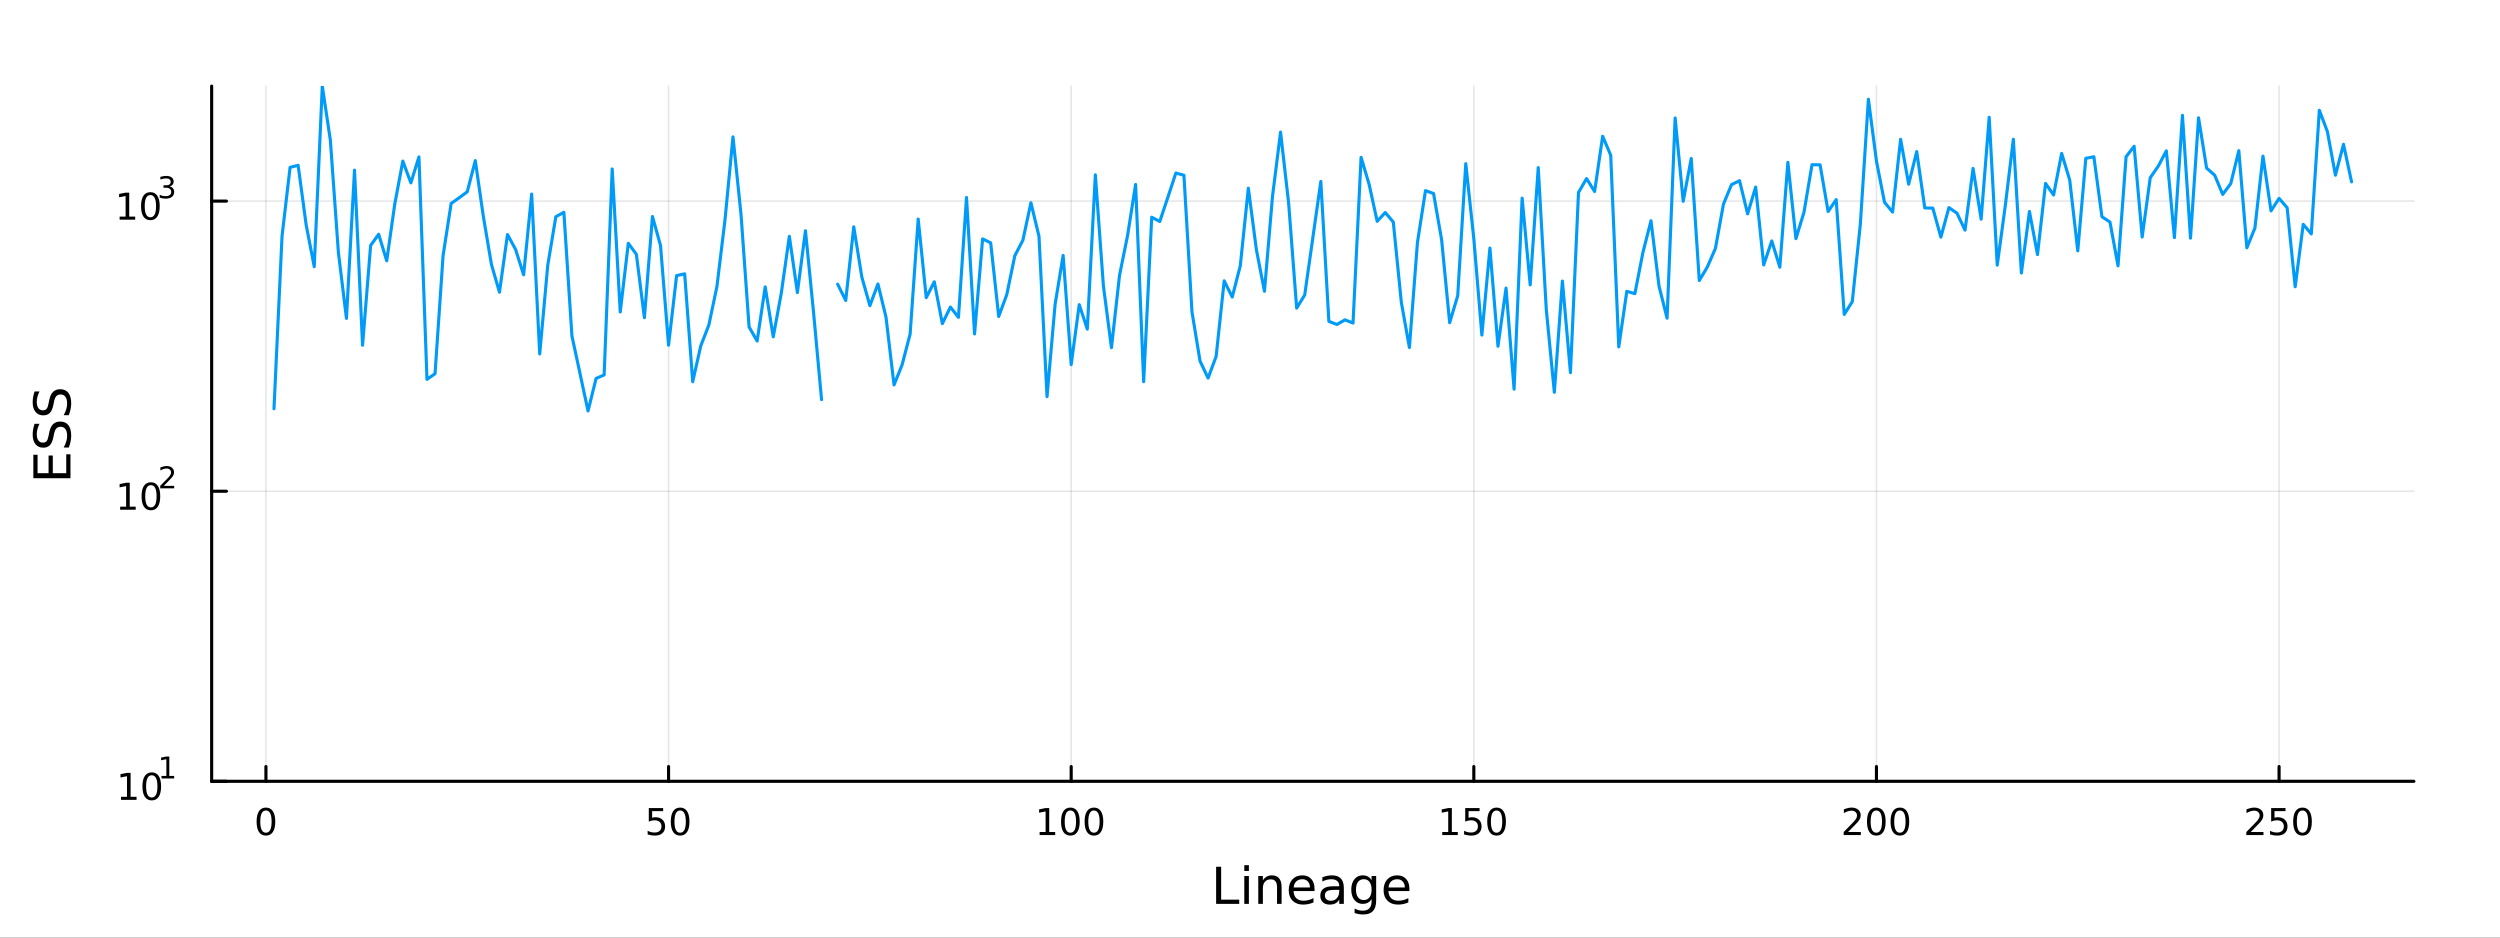 <?xml version="1.0" encoding="utf-8"?>
<svg xmlns="http://www.w3.org/2000/svg" xmlns:xlink="http://www.w3.org/1999/xlink" width="800" height="300" viewBox="0 0 3200 1200">
<rect x="0" y="0" width="3200" height="1200" fill="#333333" stroke="none"/>
<defs>
  <clipPath id="clip130">
    <rect x="0" y="0" width="3200" height="1200"/>
  </clipPath>
</defs>
<path clip-path="url(#clip130)" d="
M0 1200 L3200 1200 L3200 0 L0 0  Z
  " fill="#ffffff" fill-rule="evenodd" fill-opacity="1"/>
<defs>
  <clipPath id="clip131">
    <rect x="640" y="0" width="2241" height="1200"/>
  </clipPath>
</defs>
<path clip-path="url(#clip130)" d="
M270.918 1000.1 L3089.76 1000.1 L3089.76 110.236 L270.918 110.236  Z
  " fill="#ffffff" fill-rule="evenodd" fill-opacity="1"/>
<defs>
  <clipPath id="clip132">
    <rect x="270" y="110" width="2820" height="891"/>
  </clipPath>
</defs>
<polyline clip-path="url(#clip132)" style="stroke:#000000; stroke-linecap:round; stroke-linejoin:round; stroke-width:2; stroke-opacity:0.1; fill:none" points="
  340.389,1000.1 340.389,110.236 
  "/>
<polyline clip-path="url(#clip132)" style="stroke:#000000; stroke-linecap:round; stroke-linejoin:round; stroke-width:2; stroke-opacity:0.1; fill:none" points="
  855.755,1000.1 855.755,110.236 
  "/>
<polyline clip-path="url(#clip132)" style="stroke:#000000; stroke-linecap:round; stroke-linejoin:round; stroke-width:2; stroke-opacity:0.1; fill:none" points="
  1371.12,1000.1 1371.12,110.236 
  "/>
<polyline clip-path="url(#clip132)" style="stroke:#000000; stroke-linecap:round; stroke-linejoin:round; stroke-width:2; stroke-opacity:0.1; fill:none" points="
  1886.49,1000.1 1886.49,110.236 
  "/>
<polyline clip-path="url(#clip132)" style="stroke:#000000; stroke-linecap:round; stroke-linejoin:round; stroke-width:2; stroke-opacity:0.1; fill:none" points="
  2401.85,1000.1 2401.85,110.236 
  "/>
<polyline clip-path="url(#clip132)" style="stroke:#000000; stroke-linecap:round; stroke-linejoin:round; stroke-width:2; stroke-opacity:0.1; fill:none" points="
  2917.22,1000.1 2917.22,110.236 
  "/>
<polyline clip-path="url(#clip130)" style="stroke:#000000; stroke-linecap:round; stroke-linejoin:round; stroke-width:4; stroke-opacity:1; fill:none" points="
  270.918,1000.1 3089.76,1000.1 
  "/>
<polyline clip-path="url(#clip130)" style="stroke:#000000; stroke-linecap:round; stroke-linejoin:round; stroke-width:4; stroke-opacity:1; fill:none" points="
  340.389,1000.1 340.389,981.2 
  "/>
<polyline clip-path="url(#clip130)" style="stroke:#000000; stroke-linecap:round; stroke-linejoin:round; stroke-width:4; stroke-opacity:1; fill:none" points="
  855.755,1000.1 855.755,981.2 
  "/>
<polyline clip-path="url(#clip130)" style="stroke:#000000; stroke-linecap:round; stroke-linejoin:round; stroke-width:4; stroke-opacity:1; fill:none" points="
  1371.12,1000.1 1371.12,981.2 
  "/>
<polyline clip-path="url(#clip130)" style="stroke:#000000; stroke-linecap:round; stroke-linejoin:round; stroke-width:4; stroke-opacity:1; fill:none" points="
  1886.49,1000.1 1886.49,981.2 
  "/>
<polyline clip-path="url(#clip130)" style="stroke:#000000; stroke-linecap:round; stroke-linejoin:round; stroke-width:4; stroke-opacity:1; fill:none" points="
  2401.85,1000.1 2401.85,981.2 
  "/>
<polyline clip-path="url(#clip130)" style="stroke:#000000; stroke-linecap:round; stroke-linejoin:round; stroke-width:4; stroke-opacity:1; fill:none" points="
  2917.22,1000.1 2917.22,981.2 
  "/>
<path clip-path="url(#clip130)" d="M340.389 1037.42 Q336.778 1037.42 334.949 1040.98 Q333.144 1044.52 333.144 1051.65 Q333.144 1058.76 334.949 1062.32 Q336.778 1065.87 340.389 1065.87 Q344.023 1065.87 345.829 1062.32 Q347.657 1058.76 347.657 1051.65 Q347.657 1044.52 345.829 1040.98 Q344.023 1037.42 340.389 1037.42 M340.389 1033.71 Q346.199 1033.71 349.255 1038.32 Q352.333 1042.9 352.333 1051.65 Q352.333 1060.38 349.255 1064.99 Q346.199 1069.57 340.389 1069.57 Q334.579 1069.57 331.5 1064.99 Q328.445 1060.38 328.445 1051.65 Q328.445 1042.9 331.5 1038.32 Q334.579 1033.71 340.389 1033.71 Z" fill="#000000" fill-rule="evenodd" fill-opacity="1" /><path clip-path="url(#clip130)" d="M830.454 1034.34 L848.811 1034.34 L848.811 1038.27 L834.737 1038.27 L834.737 1046.75 Q835.755 1046.4 836.774 1046.24 Q837.792 1046.05 838.811 1046.05 Q844.598 1046.05 847.977 1049.22 Q851.357 1052.39 851.357 1057.81 Q851.357 1063.39 847.885 1066.49 Q844.412 1069.57 838.093 1069.57 Q835.917 1069.57 833.649 1069.2 Q831.403 1068.83 828.996 1068.09 L828.996 1063.39 Q831.079 1064.52 833.301 1065.08 Q835.524 1065.63 838 1065.63 Q842.005 1065.63 844.343 1063.53 Q846.681 1061.42 846.681 1057.81 Q846.681 1054.2 844.343 1052.09 Q842.005 1049.99 838 1049.99 Q836.126 1049.99 834.251 1050.4 Q832.399 1050.82 830.454 1051.7 L830.454 1034.34 Z" fill="#000000" fill-rule="evenodd" fill-opacity="1" /><path clip-path="url(#clip130)" d="M870.57 1037.42 Q866.959 1037.42 865.13 1040.98 Q863.324 1044.52 863.324 1051.65 Q863.324 1058.76 865.13 1062.32 Q866.959 1065.87 870.57 1065.87 Q874.204 1065.87 876.01 1062.32 Q877.838 1058.76 877.838 1051.65 Q877.838 1044.52 876.01 1040.98 Q874.204 1037.42 870.57 1037.42 M870.57 1033.71 Q876.38 1033.71 879.435 1038.32 Q882.514 1042.9 882.514 1051.65 Q882.514 1060.38 879.435 1064.99 Q876.38 1069.57 870.57 1069.57 Q864.76 1069.57 861.681 1064.99 Q858.625 1060.38 858.625 1051.65 Q858.625 1042.9 861.681 1038.32 Q864.76 1033.71 870.57 1033.71 Z" fill="#000000" fill-rule="evenodd" fill-opacity="1" /><path clip-path="url(#clip130)" d="M1330.73 1064.96 L1338.37 1064.96 L1338.37 1038.6 L1330.06 1040.26 L1330.06 1036 L1338.32 1034.34 L1343 1034.34 L1343 1064.96 L1350.64 1064.96 L1350.64 1068.9 L1330.73 1068.9 L1330.73 1064.96 Z" fill="#000000" fill-rule="evenodd" fill-opacity="1" /><path clip-path="url(#clip130)" d="M1370.08 1037.42 Q1366.47 1037.42 1364.64 1040.98 Q1362.83 1044.52 1362.83 1051.65 Q1362.83 1058.76 1364.64 1062.32 Q1366.47 1065.87 1370.08 1065.87 Q1373.71 1065.87 1375.52 1062.32 Q1377.35 1058.76 1377.35 1051.65 Q1377.35 1044.52 1375.52 1040.98 Q1373.71 1037.42 1370.08 1037.42 M1370.08 1033.71 Q1375.89 1033.71 1378.95 1038.32 Q1382.02 1042.9 1382.02 1051.65 Q1382.02 1060.38 1378.95 1064.99 Q1375.89 1069.57 1370.08 1069.57 Q1364.27 1069.57 1361.19 1064.99 Q1358.14 1060.38 1358.14 1051.65 Q1358.14 1042.9 1361.19 1038.32 Q1364.27 1033.71 1370.08 1033.71 Z" fill="#000000" fill-rule="evenodd" fill-opacity="1" /><path clip-path="url(#clip130)" d="M1400.24 1037.42 Q1396.63 1037.42 1394.8 1040.98 Q1393 1044.52 1393 1051.65 Q1393 1058.76 1394.8 1062.32 Q1396.63 1065.87 1400.24 1065.87 Q1403.88 1065.87 1405.68 1062.32 Q1407.51 1058.76 1407.51 1051.65 Q1407.51 1044.52 1405.68 1040.98 Q1403.88 1037.42 1400.24 1037.42 M1400.24 1033.71 Q1406.05 1033.71 1409.11 1038.32 Q1412.19 1042.9 1412.19 1051.65 Q1412.19 1060.38 1409.11 1064.99 Q1406.05 1069.57 1400.24 1069.57 Q1394.43 1069.57 1391.35 1064.99 Q1388.3 1060.38 1388.3 1051.65 Q1388.3 1042.9 1391.35 1038.32 Q1394.43 1033.71 1400.24 1033.71 Z" fill="#000000" fill-rule="evenodd" fill-opacity="1" /><path clip-path="url(#clip130)" d="M1846.09 1064.96 L1853.73 1064.96 L1853.73 1038.6 L1845.42 1040.26 L1845.42 1036 L1853.69 1034.34 L1858.36 1034.34 L1858.36 1064.96 L1866 1064.96 L1866 1068.9 L1846.09 1068.9 L1846.09 1064.96 Z" fill="#000000" fill-rule="evenodd" fill-opacity="1" /><path clip-path="url(#clip130)" d="M1875.49 1034.34 L1893.85 1034.34 L1893.85 1038.27 L1879.77 1038.27 L1879.77 1046.75 Q1880.79 1046.4 1881.81 1046.24 Q1882.83 1046.05 1883.85 1046.05 Q1889.64 1046.05 1893.01 1049.22 Q1896.39 1052.39 1896.39 1057.81 Q1896.39 1063.39 1892.92 1066.49 Q1889.45 1069.57 1883.13 1069.57 Q1880.95 1069.57 1878.69 1069.2 Q1876.44 1068.83 1874.03 1068.09 L1874.03 1063.39 Q1876.12 1064.52 1878.34 1065.08 Q1880.56 1065.63 1883.04 1065.63 Q1887.04 1065.63 1889.38 1063.53 Q1891.72 1061.42 1891.72 1057.81 Q1891.72 1054.2 1889.38 1052.09 Q1887.04 1049.99 1883.04 1049.99 Q1881.16 1049.99 1879.29 1050.4 Q1877.44 1050.82 1875.49 1051.7 L1875.49 1034.34 Z" fill="#000000" fill-rule="evenodd" fill-opacity="1" /><path clip-path="url(#clip130)" d="M1915.61 1037.42 Q1912 1037.42 1910.17 1040.98 Q1908.36 1044.52 1908.36 1051.65 Q1908.36 1058.76 1910.17 1062.32 Q1912 1065.87 1915.61 1065.87 Q1919.24 1065.87 1921.05 1062.32 Q1922.88 1058.76 1922.88 1051.65 Q1922.88 1044.52 1921.05 1040.98 Q1919.24 1037.42 1915.61 1037.42 M1915.61 1033.71 Q1921.42 1033.71 1924.47 1038.32 Q1927.55 1042.9 1927.55 1051.65 Q1927.55 1060.38 1924.47 1064.99 Q1921.42 1069.57 1915.61 1069.57 Q1909.8 1069.57 1906.72 1064.99 Q1903.66 1060.38 1903.66 1051.65 Q1903.66 1042.9 1906.72 1038.32 Q1909.8 1033.71 1915.61 1033.71 Z" fill="#000000" fill-rule="evenodd" fill-opacity="1" /><path clip-path="url(#clip130)" d="M2365.55 1064.96 L2381.86 1064.96 L2381.86 1068.9 L2359.92 1068.9 L2359.92 1064.96 Q2362.58 1062.21 2367.17 1057.58 Q2371.77 1052.93 2372.95 1051.58 Q2375.2 1049.06 2376.08 1047.32 Q2376.98 1045.56 2376.98 1043.87 Q2376.98 1041.12 2375.04 1039.38 Q2373.11 1037.65 2370.01 1037.65 Q2367.81 1037.65 2365.36 1038.41 Q2362.93 1039.18 2360.15 1040.73 L2360.15 1036 Q2362.98 1034.87 2365.43 1034.29 Q2367.88 1033.71 2369.92 1033.71 Q2375.29 1033.71 2378.49 1036.4 Q2381.68 1039.08 2381.68 1043.57 Q2381.68 1045.7 2380.87 1047.62 Q2380.08 1049.52 2377.98 1052.12 Q2377.4 1052.79 2374.3 1056 Q2371.19 1059.2 2365.55 1064.96 Z" fill="#000000" fill-rule="evenodd" fill-opacity="1" /><path clip-path="url(#clip130)" d="M2401.68 1037.42 Q2398.07 1037.42 2396.24 1040.98 Q2394.43 1044.52 2394.43 1051.65 Q2394.43 1058.76 2396.24 1062.32 Q2398.07 1065.87 2401.68 1065.87 Q2405.31 1065.87 2407.12 1062.32 Q2408.95 1058.76 2408.95 1051.65 Q2408.95 1044.52 2407.12 1040.98 Q2405.31 1037.42 2401.68 1037.42 M2401.68 1033.71 Q2407.49 1033.71 2410.55 1038.32 Q2413.62 1042.9 2413.62 1051.65 Q2413.62 1060.38 2410.55 1064.99 Q2407.49 1069.57 2401.68 1069.57 Q2395.87 1069.57 2392.79 1064.99 Q2389.74 1060.38 2389.74 1051.65 Q2389.74 1042.9 2392.79 1038.32 Q2395.87 1033.71 2401.68 1033.71 Z" fill="#000000" fill-rule="evenodd" fill-opacity="1" /><path clip-path="url(#clip130)" d="M2431.84 1037.42 Q2428.23 1037.42 2426.4 1040.98 Q2424.6 1044.52 2424.6 1051.65 Q2424.6 1058.76 2426.4 1062.32 Q2428.23 1065.87 2431.84 1065.87 Q2435.48 1065.87 2437.28 1062.32 Q2439.11 1058.76 2439.11 1051.65 Q2439.11 1044.52 2437.28 1040.98 Q2435.48 1037.42 2431.84 1037.42 M2431.84 1033.71 Q2437.65 1033.71 2440.71 1038.32 Q2443.79 1042.9 2443.79 1051.65 Q2443.79 1060.38 2440.71 1064.99 Q2437.65 1069.57 2431.84 1069.57 Q2426.03 1069.57 2422.95 1064.99 Q2419.9 1060.38 2419.9 1051.65 Q2419.9 1042.9 2422.95 1038.32 Q2426.03 1033.71 2431.84 1033.71 Z" fill="#000000" fill-rule="evenodd" fill-opacity="1" /><path clip-path="url(#clip130)" d="M2880.91 1064.96 L2897.23 1064.96 L2897.23 1068.9 L2875.29 1068.9 L2875.29 1064.96 Q2877.95 1062.21 2882.53 1057.58 Q2887.14 1052.93 2888.32 1051.58 Q2890.56 1049.06 2891.44 1047.32 Q2892.35 1045.56 2892.35 1043.87 Q2892.35 1041.12 2890.4 1039.38 Q2888.48 1037.65 2885.38 1037.65 Q2883.18 1037.65 2880.73 1038.41 Q2878.3 1039.18 2875.52 1040.73 L2875.52 1036 Q2878.34 1034.87 2880.8 1034.29 Q2883.25 1033.71 2885.29 1033.71 Q2890.66 1033.71 2893.85 1036.4 Q2897.05 1039.08 2897.05 1043.57 Q2897.05 1045.7 2896.24 1047.62 Q2895.45 1049.52 2893.34 1052.12 Q2892.76 1052.79 2889.66 1056 Q2886.56 1059.2 2880.91 1064.96 Z" fill="#000000" fill-rule="evenodd" fill-opacity="1" /><path clip-path="url(#clip130)" d="M2907.09 1034.34 L2925.45 1034.34 L2925.45 1038.27 L2911.37 1038.27 L2911.37 1046.75 Q2912.39 1046.4 2913.41 1046.24 Q2914.43 1046.05 2915.45 1046.05 Q2921.24 1046.05 2924.62 1049.22 Q2927.99 1052.39 2927.99 1057.81 Q2927.99 1063.39 2924.52 1066.49 Q2921.05 1069.57 2914.73 1069.57 Q2912.55 1069.57 2910.29 1069.2 Q2908.04 1068.83 2905.63 1068.09 L2905.63 1063.39 Q2907.72 1064.52 2909.94 1065.08 Q2912.16 1065.63 2914.64 1065.63 Q2918.64 1065.63 2920.98 1063.53 Q2923.32 1061.42 2923.32 1057.81 Q2923.32 1054.2 2920.98 1052.09 Q2918.64 1049.99 2914.64 1049.99 Q2912.76 1049.99 2910.89 1050.4 Q2909.04 1050.82 2907.09 1051.7 L2907.09 1034.34 Z" fill="#000000" fill-rule="evenodd" fill-opacity="1" /><path clip-path="url(#clip130)" d="M2947.21 1037.42 Q2943.6 1037.42 2941.77 1040.98 Q2939.96 1044.52 2939.96 1051.65 Q2939.96 1058.76 2941.77 1062.32 Q2943.6 1065.87 2947.21 1065.87 Q2950.84 1065.87 2952.65 1062.32 Q2954.48 1058.76 2954.48 1051.65 Q2954.48 1044.52 2952.65 1040.98 Q2950.84 1037.42 2947.21 1037.42 M2947.21 1033.71 Q2953.02 1033.71 2956.07 1038.32 Q2959.15 1042.9 2959.15 1051.65 Q2959.15 1060.38 2956.07 1064.99 Q2953.02 1069.57 2947.21 1069.57 Q2941.4 1069.57 2938.32 1064.99 Q2935.26 1060.38 2935.26 1051.65 Q2935.26 1042.9 2938.32 1038.32 Q2941.4 1033.71 2947.21 1033.71 Z" fill="#000000" fill-rule="evenodd" fill-opacity="1" /><path clip-path="url(#clip130)" d="M1556.64 1109.44 L1563.07 1109.44 L1563.07 1151.55 L1586.21 1151.55 L1586.21 1156.96 L1556.64 1156.96 L1556.64 1109.44 Z" fill="#000000" fill-rule="evenodd" fill-opacity="1" /><path clip-path="url(#clip130)" d="M1592.7 1121.31 L1598.56 1121.31 L1598.56 1156.96 L1592.7 1156.96 L1592.7 1121.31 M1592.7 1107.44 L1598.56 1107.44 L1598.56 1114.85 L1592.7 1114.85 L1592.7 1107.44 Z" fill="#000000" fill-rule="evenodd" fill-opacity="1" /><path clip-path="url(#clip130)" d="M1640.44 1135.45 L1640.44 1156.96 L1634.59 1156.96 L1634.59 1135.64 Q1634.59 1130.58 1632.61 1128.06 Q1630.64 1125.55 1626.69 1125.55 Q1621.95 1125.55 1619.21 1128.57 Q1616.48 1131.59 1616.48 1136.81 L1616.48 1156.96 L1610.59 1156.96 L1610.59 1121.31 L1616.48 1121.31 L1616.48 1126.85 Q1618.58 1123.64 1621.41 1122.05 Q1624.27 1120.45 1628 1120.45 Q1634.14 1120.45 1637.29 1124.27 Q1640.44 1128.06 1640.44 1135.45 Z" fill="#000000" fill-rule="evenodd" fill-opacity="1" /><path clip-path="url(#clip130)" d="M1682.62 1137.67 L1682.62 1140.54 L1655.69 1140.54 Q1656.07 1146.59 1659.32 1149.77 Q1662.6 1152.92 1668.42 1152.92 Q1671.79 1152.92 1674.95 1152.09 Q1678.13 1151.26 1681.25 1149.61 L1681.25 1155.15 Q1678.1 1156.48 1674.79 1157.18 Q1671.48 1157.88 1668.07 1157.88 Q1659.54 1157.88 1654.54 1152.92 Q1649.58 1147.95 1649.58 1139.49 Q1649.58 1130.74 1654.29 1125.61 Q1659.03 1120.45 1667.05 1120.45 Q1674.25 1120.45 1678.42 1125.1 Q1682.62 1129.72 1682.62 1137.67 M1676.76 1135.95 Q1676.7 1131.15 1674.05 1128.28 Q1671.44 1125.42 1667.12 1125.42 Q1662.21 1125.42 1659.25 1128.19 Q1656.33 1130.96 1655.88 1135.99 L1676.76 1135.95 Z" fill="#000000" fill-rule="evenodd" fill-opacity="1" /><path clip-path="url(#clip130)" d="M1708.43 1139.04 Q1701.33 1139.04 1698.59 1140.67 Q1695.86 1142.29 1695.86 1146.2 Q1695.86 1149.32 1697.89 1151.17 Q1699.96 1152.98 1703.5 1152.98 Q1708.37 1152.98 1711.29 1149.55 Q1714.25 1146.08 1714.25 1140.35 L1714.25 1139.04 L1708.43 1139.04 M1720.11 1136.62 L1720.11 1156.96 L1714.25 1156.96 L1714.25 1151.55 Q1712.25 1154.8 1709.26 1156.36 Q1706.27 1157.88 1701.94 1157.88 Q1696.46 1157.88 1693.22 1154.83 Q1690 1151.74 1690 1146.59 Q1690 1140.57 1694.01 1137.51 Q1698.05 1134.46 1706.04 1134.46 L1714.25 1134.46 L1714.25 1133.89 Q1714.25 1129.84 1711.58 1127.65 Q1708.94 1125.42 1704.13 1125.42 Q1701.08 1125.42 1698.18 1126.15 Q1695.28 1126.88 1692.61 1128.35 L1692.61 1122.94 Q1695.83 1121.7 1698.85 1121.09 Q1701.87 1120.45 1704.74 1120.45 Q1712.47 1120.45 1716.29 1124.46 Q1720.11 1128.48 1720.11 1136.62 Z" fill="#000000" fill-rule="evenodd" fill-opacity="1" /><path clip-path="url(#clip130)" d="M1755.63 1138.72 Q1755.63 1132.36 1752.99 1128.86 Q1750.38 1125.36 1745.64 1125.36 Q1740.93 1125.36 1738.28 1128.86 Q1735.67 1132.36 1735.67 1138.72 Q1735.67 1145.06 1738.28 1148.56 Q1740.93 1152.06 1745.64 1152.06 Q1750.38 1152.06 1752.99 1148.56 Q1755.63 1145.06 1755.63 1138.72 M1761.49 1152.54 Q1761.49 1161.64 1757.45 1166.06 Q1753.4 1170.52 1745.06 1170.52 Q1741.98 1170.52 1739.24 1170.04 Q1736.5 1169.6 1733.92 1168.64 L1733.92 1162.95 Q1736.5 1164.35 1739.02 1165.01 Q1741.53 1165.68 1744.14 1165.68 Q1749.9 1165.68 1752.77 1162.66 Q1755.63 1159.67 1755.63 1153.59 L1755.63 1150.69 Q1753.82 1153.84 1750.98 1155.4 Q1748.15 1156.96 1744.2 1156.96 Q1737.65 1156.96 1733.64 1151.96 Q1729.63 1146.97 1729.63 1138.72 Q1729.63 1130.45 1733.64 1125.45 Q1737.65 1120.45 1744.2 1120.45 Q1748.15 1120.45 1750.98 1122.01 Q1753.82 1123.57 1755.63 1126.72 L1755.63 1121.31 L1761.49 1121.31 L1761.49 1152.54 Z" fill="#000000" fill-rule="evenodd" fill-opacity="1" /><path clip-path="url(#clip130)" d="M1804.04 1137.67 L1804.04 1140.54 L1777.12 1140.54 Q1777.5 1146.59 1780.74 1149.77 Q1784.02 1152.92 1789.85 1152.92 Q1793.22 1152.92 1796.37 1152.09 Q1799.55 1151.26 1802.67 1149.61 L1802.67 1155.15 Q1799.52 1156.48 1796.21 1157.18 Q1792.9 1157.88 1789.5 1157.88 Q1780.97 1157.88 1775.97 1152.92 Q1771 1147.95 1771 1139.49 Q1771 1130.74 1775.71 1125.61 Q1780.46 1120.45 1788.48 1120.45 Q1795.67 1120.45 1799.84 1125.1 Q1804.04 1129.72 1804.04 1137.67 M1798.19 1135.95 Q1798.12 1131.15 1795.48 1128.28 Q1792.87 1125.42 1788.54 1125.42 Q1783.64 1125.42 1780.68 1128.19 Q1777.75 1130.96 1777.31 1135.99 L1798.19 1135.95 Z" fill="#000000" fill-rule="evenodd" fill-opacity="1" /><polyline clip-path="url(#clip132)" style="stroke:#000000; stroke-linecap:round; stroke-linejoin:round; stroke-width:2; stroke-opacity:0.1; fill:none" points="
  270.918,1000.1 3089.76,1000.1 
  "/>
<polyline clip-path="url(#clip132)" style="stroke:#000000; stroke-linecap:round; stroke-linejoin:round; stroke-width:2; stroke-opacity:0.1; fill:none" points="
  270.918,628.76 3089.76,628.76 
  "/>
<polyline clip-path="url(#clip132)" style="stroke:#000000; stroke-linecap:round; stroke-linejoin:round; stroke-width:2; stroke-opacity:0.1; fill:none" points="
  270.918,257.423 3089.76,257.423 
  "/>
<polyline clip-path="url(#clip130)" style="stroke:#000000; stroke-linecap:round; stroke-linejoin:round; stroke-width:4; stroke-opacity:1; fill:none" points="
  270.918,1000.1 270.918,110.236 
  "/>
<polyline clip-path="url(#clip130)" style="stroke:#000000; stroke-linecap:round; stroke-linejoin:round; stroke-width:4; stroke-opacity:1; fill:none" points="
  270.918,1000.1 289.815,1000.1 
  "/>
<polyline clip-path="url(#clip130)" style="stroke:#000000; stroke-linecap:round; stroke-linejoin:round; stroke-width:4; stroke-opacity:1; fill:none" points="
  270.918,628.76 289.815,628.76 
  "/>
<polyline clip-path="url(#clip130)" style="stroke:#000000; stroke-linecap:round; stroke-linejoin:round; stroke-width:4; stroke-opacity:1; fill:none" points="
  270.918,257.423 289.815,257.423 
  "/>
<path clip-path="url(#clip130)" d="M154.902 1019.89 L162.54 1019.89 L162.54 993.525 L154.23 995.191 L154.23 990.932 L162.494 989.265 L167.17 989.265 L167.17 1019.89 L174.809 1019.89 L174.809 1023.83 L154.902 1023.83 L154.902 1019.89 Z" fill="#000000" fill-rule="evenodd" fill-opacity="1" /><path clip-path="url(#clip130)" d="M194.253 992.344 Q190.642 992.344 188.813 995.909 Q187.008 999.45 187.008 1006.58 Q187.008 1013.69 188.813 1017.25 Q190.642 1020.79 194.253 1020.79 Q197.887 1020.79 199.693 1017.25 Q201.522 1013.69 201.522 1006.58 Q201.522 999.45 199.693 995.909 Q197.887 992.344 194.253 992.344 M194.253 988.64 Q200.063 988.64 203.119 993.247 Q206.198 997.83 206.198 1006.58 Q206.198 1015.31 203.119 1019.91 Q200.063 1024.5 194.253 1024.5 Q188.443 1024.5 185.364 1019.91 Q182.309 1015.31 182.309 1006.58 Q182.309 997.83 185.364 993.247 Q188.443 988.64 194.253 988.64 Z" fill="#000000" fill-rule="evenodd" fill-opacity="1" /><path clip-path="url(#clip130)" d="M206.743 993.218 L212.95 993.218 L212.95 971.796 L206.198 973.15 L206.198 969.689 L212.912 968.335 L216.711 968.335 L216.711 993.218 L222.918 993.218 L222.918 996.415 L206.743 996.415 L206.743 993.218 Z" fill="#000000" fill-rule="evenodd" fill-opacity="1" /><path clip-path="url(#clip130)" d="M153.792 648.553 L161.431 648.553 L161.431 622.187 L153.121 623.854 L153.121 619.595 L161.384 617.928 L166.06 617.928 L166.06 648.553 L173.699 648.553 L173.699 652.488 L153.792 652.488 L153.792 648.553 Z" fill="#000000" fill-rule="evenodd" fill-opacity="1" /><path clip-path="url(#clip130)" d="M193.143 621.007 Q189.532 621.007 187.704 624.572 Q185.898 628.113 185.898 635.243 Q185.898 642.349 187.704 645.914 Q189.532 649.456 193.143 649.456 Q196.778 649.456 198.583 645.914 Q200.412 642.349 200.412 635.243 Q200.412 628.113 198.583 624.572 Q196.778 621.007 193.143 621.007 M193.143 617.303 Q198.954 617.303 202.009 621.909 Q205.088 626.493 205.088 635.243 Q205.088 643.97 202.009 648.576 Q198.954 653.159 193.143 653.159 Q187.333 653.159 184.255 648.576 Q181.199 643.97 181.199 635.243 Q181.199 626.493 184.255 621.909 Q187.333 617.303 193.143 617.303 Z" fill="#000000" fill-rule="evenodd" fill-opacity="1" /><path clip-path="url(#clip130)" d="M209.658 621.88 L222.918 621.88 L222.918 625.078 L205.088 625.078 L205.088 621.88 Q207.251 619.642 210.975 615.881 Q214.717 612.1 215.677 611.009 Q217.501 608.959 218.216 607.549 Q218.949 606.119 218.949 604.746 Q218.949 602.508 217.369 601.098 Q215.808 599.687 213.288 599.687 Q211.501 599.687 209.508 600.308 Q207.533 600.928 205.276 602.189 L205.276 598.352 Q207.57 597.43 209.564 596.96 Q211.558 596.49 213.213 596.49 Q217.576 596.49 220.172 598.672 Q222.767 600.853 222.767 604.502 Q222.767 606.232 222.109 607.793 Q221.469 609.336 219.758 611.442 Q219.288 611.987 216.767 614.602 Q214.247 617.197 209.658 621.88 Z" fill="#000000" fill-rule="evenodd" fill-opacity="1" /><path clip-path="url(#clip130)" d="M153.134 277.216 L160.772 277.216 L160.772 250.85 L152.462 252.517 L152.462 248.257 L160.726 246.591 L165.402 246.591 L165.402 277.216 L173.041 277.216 L173.041 281.151 L153.134 281.151 L153.134 277.216 Z" fill="#000000" fill-rule="evenodd" fill-opacity="1" /><path clip-path="url(#clip130)" d="M192.485 249.669 Q188.874 249.669 187.045 253.234 Q185.24 256.776 185.24 263.905 Q185.24 271.012 187.045 274.577 Q188.874 278.118 192.485 278.118 Q196.119 278.118 197.925 274.577 Q199.754 271.012 199.754 263.905 Q199.754 256.776 197.925 253.234 Q196.119 249.669 192.485 249.669 M192.485 245.966 Q198.295 245.966 201.351 250.572 Q204.43 255.155 204.43 263.905 Q204.43 272.632 201.351 277.239 Q198.295 281.822 192.485 281.822 Q186.675 281.822 183.596 277.239 Q180.541 272.632 180.541 263.905 Q180.541 255.155 183.596 250.572 Q186.675 245.966 192.485 245.966 Z" fill="#000000" fill-rule="evenodd" fill-opacity="1" /><path clip-path="url(#clip130)" d="M217.125 238.6 Q219.852 239.183 221.375 241.026 Q222.918 242.869 222.918 245.578 Q222.918 249.734 220.059 252.01 Q217.2 254.286 211.934 254.286 Q210.166 254.286 208.285 253.928 Q206.423 253.59 204.43 252.894 L204.43 249.226 Q206.009 250.148 207.89 250.618 Q209.771 251.088 211.821 251.088 Q215.395 251.088 217.256 249.678 Q219.137 248.267 219.137 245.578 Q219.137 243.095 217.388 241.703 Q215.658 240.293 212.555 240.293 L209.282 240.293 L209.282 237.171 L212.705 237.171 Q215.507 237.171 216.993 236.061 Q218.479 234.933 218.479 232.826 Q218.479 230.663 216.937 229.516 Q215.413 228.35 212.555 228.35 Q210.994 228.35 209.207 228.688 Q207.42 229.027 205.276 229.742 L205.276 226.356 Q207.439 225.754 209.32 225.453 Q211.219 225.153 212.893 225.153 Q217.219 225.153 219.739 227.127 Q222.259 229.083 222.259 232.431 Q222.259 234.763 220.924 236.381 Q219.589 237.979 217.125 238.6 Z" fill="#000000" fill-rule="evenodd" fill-opacity="1" /><path clip-path="url(#clip130)" d="M42.686 612.124 L42.686 582.078 L48.097 582.078 L48.097 605.695 L62.165 605.695 L62.165 583.065 L67.576 583.065 L67.576 605.695 L84.795 605.695 L84.795 581.505 L90.206 581.505 L90.206 612.124 L42.686 612.124 Z" fill="#000000" fill-rule="evenodd" fill-opacity="1" /><path clip-path="url(#clip130)" d="M44.246 542.451 L50.516 542.451 Q48.766 546.112 47.906 549.358 Q47.047 552.605 47.047 555.628 Q47.047 560.88 49.084 563.745 Q51.121 566.577 54.877 566.577 Q58.028 566.577 59.651 564.7 Q61.242 562.79 62.229 557.506 L63.025 553.623 Q64.393 546.43 67.863 543.024 Q71.3 539.587 77.093 539.587 Q84 539.587 87.564 544.234 Q91.129 548.849 91.129 557.793 Q91.129 561.167 90.365 564.986 Q89.602 568.774 88.106 572.848 L81.485 572.848 Q83.681 568.933 84.795 565.177 Q85.909 561.421 85.909 557.793 Q85.909 552.286 83.745 549.295 Q81.581 546.303 77.57 546.303 Q74.069 546.303 72.096 548.467 Q70.123 550.6 69.136 555.501 L68.372 559.416 Q66.94 566.609 63.884 569.824 Q60.828 573.039 55.386 573.039 Q49.084 573.039 45.455 568.615 Q41.827 564.159 41.827 556.361 Q41.827 553.019 42.432 549.549 Q43.036 546.08 44.246 542.451 Z" fill="#000000" fill-rule="evenodd" fill-opacity="1" /><path clip-path="url(#clip130)" d="M44.246 501.074 L50.516 501.074 Q48.766 504.735 47.906 507.981 Q47.047 511.228 47.047 514.251 Q47.047 519.503 49.084 522.368 Q51.121 525.2 54.877 525.2 Q58.028 525.2 59.651 523.323 Q61.242 521.413 62.229 516.129 L63.025 512.246 Q64.393 505.053 67.863 501.647 Q71.3 498.21 77.093 498.21 Q84 498.21 87.564 502.857 Q91.129 507.472 91.129 516.416 Q91.129 519.79 90.365 523.609 Q89.602 527.397 88.106 531.471 L81.485 531.471 Q83.681 527.556 84.795 523.8 Q85.909 520.044 85.909 516.416 Q85.909 510.909 83.745 507.918 Q81.581 504.926 77.57 504.926 Q74.069 504.926 72.096 507.09 Q70.123 509.222 69.136 514.124 L68.372 518.039 Q66.94 525.232 63.884 528.447 Q60.828 531.662 55.386 531.662 Q49.084 531.662 45.455 527.237 Q41.827 522.781 41.827 514.983 Q41.827 511.641 42.432 508.172 Q43.036 504.703 44.246 501.074 Z" fill="#000000" fill-rule="evenodd" fill-opacity="1" /><polyline clip-path="url(#clip132)" style="stroke:#009af9; stroke-linecap:round; stroke-linejoin:round; stroke-width:4; stroke-opacity:1; fill:none" points="
  350.696,523.192 361.004,302.278 371.311,214.195 381.618,211.626 391.926,288.21 402.233,341.354 412.54,110.236 422.848,179.335 433.155,323.313 443.462,407.52 
  453.77,217.784 464.077,441.915 474.384,314.205 484.691,299.835 494.999,333.827 505.306,261.21 515.613,206.217 525.921,234.063 536.228,200.849 546.535,485.545 
  556.843,478.349 567.15,327.101 577.457,260.461 587.765,253.105 598.072,245.498 608.379,205.571 618.687,277.058 628.994,338.28 639.301,374.021 649.609,300.205 
  659.916,319.213 670.223,351.746 680.531,248.418 690.838,453.047 701.145,339.371 711.453,277.42 721.76,271.73 732.067,430.036 742.374,477.952 752.682,525.998 
  762.989,484.369 773.296,479.93 783.604,216.301 793.911,399.302 804.218,311.453 814.526,325.444 824.833,406.655 835.14,277.128 845.448,314.229 855.755,441.814 
  866.062,352.806 876.37,350.506 886.677,488.605 896.984,442.651 907.292,416.115 917.599,367.15 927.906,282.301 938.214,175.23 948.521,274.692 958.828,418.482 
  969.136,436.537 979.443,367.205 989.75,431.194 1000.06,375.135 1010.36,302.524 1020.67,374.503 1030.98,295.348 1041.29,399.32 1051.59,511.483 
  "/>
<polyline clip-path="url(#clip132)" style="stroke:#009af9; stroke-linecap:round; stroke-linejoin:round; stroke-width:4; stroke-opacity:1; fill:none" points="
  1072.21,363.781 1082.52,384.594 1092.82,290.316 1103.13,354.581 1113.44,391.272 1123.75,363.489 1134.05,405.791 1144.36,492.689 1154.67,467.049 1164.97,427.493 
  1175.28,280.402 1185.59,380.967 1195.9,360.682 1206.2,414.286 1216.51,393.042 1226.82,406.195 1237.13,252.749 1247.43,427.439 1257.74,305.836 1268.05,310.789 
  1278.36,405.123 1288.66,377.139 1298.97,327.326 1309.28,307.484 1319.58,259.509 1329.89,302.445 1340.2,507.689 1350.51,389.711 1360.81,326.929 1371.12,466.71 
  1381.43,389.944 1391.74,421.25 1402.04,223.785 1412.35,365.93 1422.66,444.993 1432.97,352.603 1443.27,301.578 1453.58,236.098 1463.89,488.563 1474.19,278.05 
  1484.5,283.52 1494.81,252.711 1505.12,221.473 1515.42,224.305 1525.73,399.246 1536.04,462.122 1546.35,483.955 1556.65,456.217 1566.96,359.479 1577.27,380.231 
  1587.57,340.096 1597.88,240.916 1608.19,319.691 1618.5,372.845 1628.8,251.253 1639.11,169.141 1649.42,259.728 1659.73,394.374 1670.03,377.57 1680.34,304.979 
  1690.65,232.188 1700.96,411.376 1711.26,415.318 1721.57,409.389 1731.88,413.48 1742.18,201.431 1752.49,236.035 1762.8,283.293 1773.11,272.016 1783.41,284.22 
  1793.72,387.129 1804.03,444.793 1814.34,310.23 1824.64,243.971 1834.95,247.738 1845.26,306.883 1855.57,413.028 1865.87,378.539 1876.18,209.496 1886.49,305.679 
  1896.79,428.85 1907.1,317.536 1917.41,443.2 1927.72,368.759 1938.02,498.096 1948.33,253.617 1958.64,364.652 1968.95,214.506 1979.25,396.333 1989.56,502.104 
  1999.87,359.793 2010.17,477.001 2020.48,246.37 2030.79,228.563 2041.1,245.073 2051.4,174.406 2061.71,198.708 2072.02,444.031 2082.33,372.908 2092.63,375.874 
  2102.94,323.188 2113.25,282.565 2123.56,366.325 2133.86,407.281 2144.17,151.012 2154.48,257.692 2164.78,202.875 2175.09,359.087 2185.4,341.711 2195.71,318.049 
  2206.01,261.356 2216.32,236.374 2226.63,231.273 2236.94,273.752 2247.24,239.433 2257.55,339.126 2267.86,308.372 2278.17,342.007 2288.47,207.778 2298.78,305.486 
  2309.09,271.656 2319.39,210.824 2329.7,210.99 2340.01,270.746 2350.32,255.487 2360.62,402.424 2370.93,386.117 2381.24,286.798 2391.55,127.056 2401.85,206.253 
  2412.16,258.864 2422.47,271.464 2432.78,178.331 2443.08,235.776 2453.39,194.019 2463.7,266.137 2474,266.421 2484.31,303.576 2494.62,265.742 2504.93,272.861 
  2515.23,294.566 2525.54,215.619 2535.85,280.522 2546.16,150.147 2556.46,339.362 2566.77,263.376 2577.08,178.263 2587.38,349.49 2597.69,270.709 2608,325.828 
  2618.31,234.745 2628.61,249.556 2638.92,196.324 2649.23,230.453 2659.54,321.066 2669.84,202.662 2680.15,200.695 2690.46,277.345 2700.77,284.292 2711.07,340.278 
  2721.38,200.65 2731.69,187.23 2741.99,303.407 2752.3,227.546 2762.61,212.625 2772.92,193.122 2783.22,304.156 2793.53,147.608 2803.84,304.787 2814.15,150.802 
  2824.45,215.176 2834.76,224.211 2845.07,248.845 2855.38,234.979 2865.68,192.872 2875.99,317.16 2886.3,291.804 2896.6,199.858 2906.91,269.926 2917.22,253.924 
  2927.53,265.884 2937.83,367.018 2948.14,287.137 2958.45,299.389 2968.76,141.168 2979.06,168.451 2989.37,224.266 2999.68,184.702 3009.99,232.787 
  "/>
</svg>
